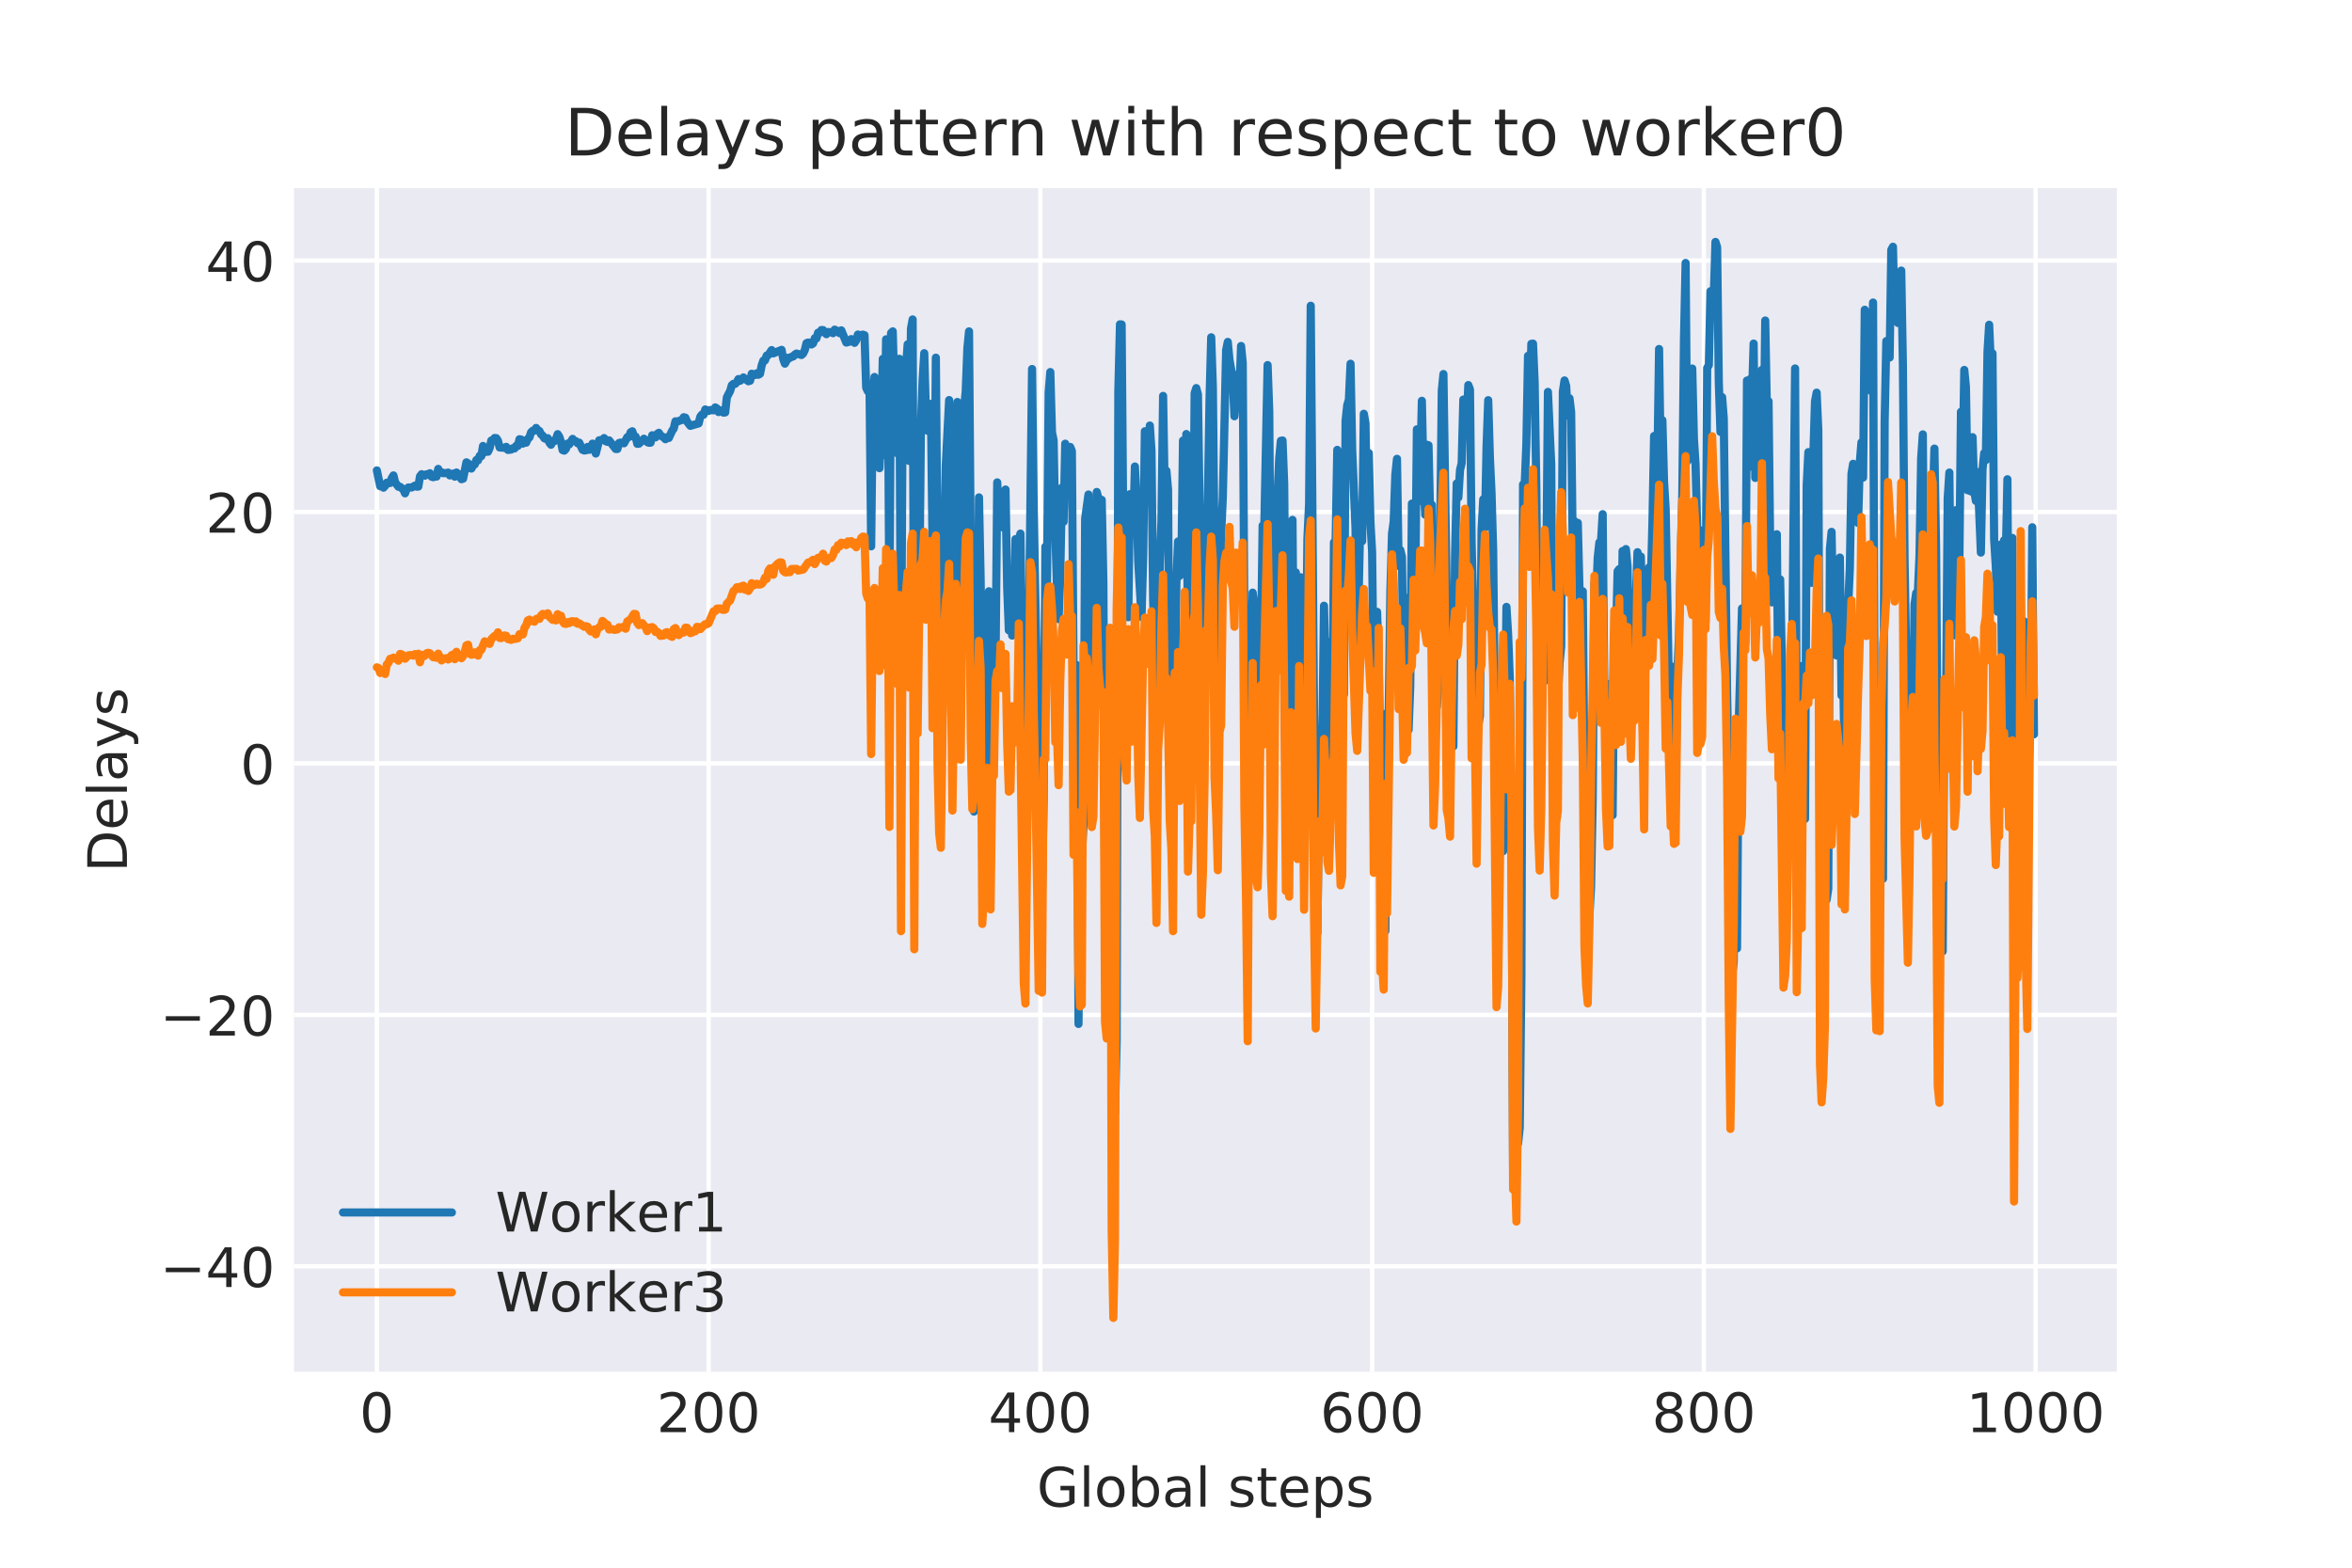 <?xml version="1.0" encoding="utf-8" standalone="no"?>
<!DOCTYPE svg PUBLIC "-//W3C//DTD SVG 1.1//EN"
  "http://www.w3.org/Graphics/SVG/1.1/DTD/svg11.dtd">
<!-- Created with matplotlib (http://matplotlib.org/) -->
<svg height="288pt" version="1.1" viewBox="0 0 432 288" width="432pt" xmlns="http://www.w3.org/2000/svg" xmlns:xlink="http://www.w3.org/1999/xlink">
 <defs>
  <style type="text/css">
*{stroke-linecap:butt;stroke-linejoin:round;}
  </style>
 </defs>
 <g id="figure_1">
  <g id="patch_1">
   <path d="M 0 288 
L 432 288 
L 432 0 
L 0 0 
z
" style="fill:#ffffff;"/>
  </g>
  <g id="axes_1">
   <g id="patch_2">
    <path d="M 54 252 
L 388.8 252 
L 388.8 34.56 
L 54 34.56 
z
" style="fill:#eaeaf2;"/>
   </g>
   <g id="matplotlib.axis_1">
    <g id="xtick_1">
     <g id="line2d_1">
      <path clip-path="url(#p12722d00d9)" d="M 69.218 252 
L 69.218 34.56 
" style="fill:none;stroke:#ffffff;stroke-linecap:round;stroke-width:0.8;"/>
     </g>
     <g id="line2d_2"/>
     <g id="text_1">
      <!-- 0 -->
      <defs>
       <path d="M 31.781 66.406 
Q 24.172 66.406 20.328 58.906 
Q 16.5 51.422 16.5 36.375 
Q 16.5 21.391 20.328 13.891 
Q 24.172 6.391 31.781 6.391 
Q 39.453 6.391 43.281 13.891 
Q 47.125 21.391 47.125 36.375 
Q 47.125 51.422 43.281 58.906 
Q 39.453 66.406 31.781 66.406 
z
M 31.781 74.219 
Q 44.047 74.219 50.516 64.516 
Q 56.984 54.828 56.984 36.375 
Q 56.984 17.969 50.516 8.266 
Q 44.047 -1.422 31.781 -1.422 
Q 19.531 -1.422 13.062 8.266 
Q 6.594 17.969 6.594 36.375 
Q 6.594 54.828 13.062 64.516 
Q 19.531 74.219 31.781 74.219 
z
" id="DejaVuSans-30"/>
      </defs>
      <g style="fill:#262626;" transform="translate(66.037 263.098)scale(0.1 -0.1)">
       <use xlink:href="#DejaVuSans-30"/>
      </g>
     </g>
    </g>
    <g id="xtick_2">
     <g id="line2d_3">
      <path clip-path="url(#p12722d00d9)" d="M 130.152 252 
L 130.152 34.56 
" style="fill:none;stroke:#ffffff;stroke-linecap:round;stroke-width:0.8;"/>
     </g>
     <g id="line2d_4"/>
     <g id="text_2">
      <!-- 200 -->
      <defs>
       <path d="M 19.188 8.297 
L 53.609 8.297 
L 53.609 0 
L 7.328 0 
L 7.328 8.297 
Q 12.938 14.109 22.625 23.891 
Q 32.328 33.688 34.812 36.531 
Q 39.547 41.844 41.422 45.531 
Q 43.312 49.219 43.312 52.781 
Q 43.312 58.594 39.234 62.25 
Q 35.156 65.922 28.609 65.922 
Q 23.969 65.922 18.812 64.312 
Q 13.672 62.703 7.812 59.422 
L 7.812 69.391 
Q 13.766 71.781 18.938 73 
Q 24.125 74.219 28.422 74.219 
Q 39.75 74.219 46.484 68.547 
Q 53.219 62.891 53.219 53.422 
Q 53.219 48.922 51.531 44.891 
Q 49.859 40.875 45.406 35.406 
Q 44.188 33.984 37.641 27.219 
Q 31.109 20.453 19.188 8.297 
z
" id="DejaVuSans-32"/>
      </defs>
      <g style="fill:#262626;" transform="translate(120.608 263.098)scale(0.1 -0.1)">
       <use xlink:href="#DejaVuSans-32"/>
       <use x="63.623" xlink:href="#DejaVuSans-30"/>
       <use x="127.246" xlink:href="#DejaVuSans-30"/>
      </g>
     </g>
    </g>
    <g id="xtick_3">
     <g id="line2d_5">
      <path clip-path="url(#p12722d00d9)" d="M 191.086 252 
L 191.086 34.56 
" style="fill:none;stroke:#ffffff;stroke-linecap:round;stroke-width:0.8;"/>
     </g>
     <g id="line2d_6"/>
     <g id="text_3">
      <!-- 400 -->
      <defs>
       <path d="M 37.797 64.312 
L 12.891 25.391 
L 37.797 25.391 
z
M 35.203 72.906 
L 47.609 72.906 
L 47.609 25.391 
L 58.016 25.391 
L 58.016 17.188 
L 47.609 17.188 
L 47.609 0 
L 37.797 0 
L 37.797 17.188 
L 4.891 17.188 
L 4.891 26.703 
z
" id="DejaVuSans-34"/>
      </defs>
      <g style="fill:#262626;" transform="translate(181.542 263.098)scale(0.1 -0.1)">
       <use xlink:href="#DejaVuSans-34"/>
       <use x="63.623" xlink:href="#DejaVuSans-30"/>
       <use x="127.246" xlink:href="#DejaVuSans-30"/>
      </g>
     </g>
    </g>
    <g id="xtick_4">
     <g id="line2d_7">
      <path clip-path="url(#p12722d00d9)" d="M 252.019 252 
L 252.019 34.56 
" style="fill:none;stroke:#ffffff;stroke-linecap:round;stroke-width:0.8;"/>
     </g>
     <g id="line2d_8"/>
     <g id="text_4">
      <!-- 600 -->
      <defs>
       <path d="M 33.016 40.375 
Q 26.375 40.375 22.484 35.828 
Q 18.609 31.297 18.609 23.391 
Q 18.609 15.531 22.484 10.953 
Q 26.375 6.391 33.016 6.391 
Q 39.656 6.391 43.531 10.953 
Q 47.406 15.531 47.406 23.391 
Q 47.406 31.297 43.531 35.828 
Q 39.656 40.375 33.016 40.375 
z
M 52.594 71.297 
L 52.594 62.312 
Q 48.875 64.062 45.094 64.984 
Q 41.312 65.922 37.594 65.922 
Q 27.828 65.922 22.672 59.328 
Q 17.531 52.734 16.797 39.406 
Q 19.672 43.656 24.016 45.922 
Q 28.375 48.188 33.594 48.188 
Q 44.578 48.188 50.953 41.516 
Q 57.328 34.859 57.328 23.391 
Q 57.328 12.156 50.688 5.359 
Q 44.047 -1.422 33.016 -1.422 
Q 20.359 -1.422 13.672 8.266 
Q 6.984 17.969 6.984 36.375 
Q 6.984 53.656 15.188 63.938 
Q 23.391 74.219 37.203 74.219 
Q 40.922 74.219 44.703 73.484 
Q 48.484 72.75 52.594 71.297 
z
" id="DejaVuSans-36"/>
      </defs>
      <g style="fill:#262626;" transform="translate(242.475 263.098)scale(0.1 -0.1)">
       <use xlink:href="#DejaVuSans-36"/>
       <use x="63.623" xlink:href="#DejaVuSans-30"/>
       <use x="127.246" xlink:href="#DejaVuSans-30"/>
      </g>
     </g>
    </g>
    <g id="xtick_5">
     <g id="line2d_9">
      <path clip-path="url(#p12722d00d9)" d="M 312.953 252 
L 312.953 34.56 
" style="fill:none;stroke:#ffffff;stroke-linecap:round;stroke-width:0.8;"/>
     </g>
     <g id="line2d_10"/>
     <g id="text_5">
      <!-- 800 -->
      <defs>
       <path d="M 31.781 34.625 
Q 24.75 34.625 20.719 30.859 
Q 16.703 27.094 16.703 20.516 
Q 16.703 13.922 20.719 10.156 
Q 24.75 6.391 31.781 6.391 
Q 38.812 6.391 42.859 10.172 
Q 46.922 13.969 46.922 20.516 
Q 46.922 27.094 42.891 30.859 
Q 38.875 34.625 31.781 34.625 
z
M 21.922 38.812 
Q 15.578 40.375 12.031 44.719 
Q 8.5 49.078 8.5 55.328 
Q 8.5 64.062 14.719 69.141 
Q 20.953 74.219 31.781 74.219 
Q 42.672 74.219 48.875 69.141 
Q 55.078 64.062 55.078 55.328 
Q 55.078 49.078 51.531 44.719 
Q 48 40.375 41.703 38.812 
Q 48.828 37.156 52.797 32.312 
Q 56.781 27.484 56.781 20.516 
Q 56.781 9.906 50.312 4.234 
Q 43.844 -1.422 31.781 -1.422 
Q 19.734 -1.422 13.25 4.234 
Q 6.781 9.906 6.781 20.516 
Q 6.781 27.484 10.781 32.312 
Q 14.797 37.156 21.922 38.812 
z
M 18.312 54.391 
Q 18.312 48.734 21.844 45.562 
Q 25.391 42.391 31.781 42.391 
Q 38.141 42.391 41.719 45.562 
Q 45.312 48.734 45.312 54.391 
Q 45.312 60.062 41.719 63.234 
Q 38.141 66.406 31.781 66.406 
Q 25.391 66.406 21.844 63.234 
Q 18.312 60.062 18.312 54.391 
z
" id="DejaVuSans-38"/>
      </defs>
      <g style="fill:#262626;" transform="translate(303.409 263.098)scale(0.1 -0.1)">
       <use xlink:href="#DejaVuSans-38"/>
       <use x="63.623" xlink:href="#DejaVuSans-30"/>
       <use x="127.246" xlink:href="#DejaVuSans-30"/>
      </g>
     </g>
    </g>
    <g id="xtick_6">
     <g id="line2d_11">
      <path clip-path="url(#p12722d00d9)" d="M 373.886 252 
L 373.886 34.56 
" style="fill:none;stroke:#ffffff;stroke-linecap:round;stroke-width:0.8;"/>
     </g>
     <g id="line2d_12"/>
     <g id="text_6">
      <!-- 1000 -->
      <defs>
       <path d="M 12.406 8.297 
L 28.516 8.297 
L 28.516 63.922 
L 10.984 60.406 
L 10.984 69.391 
L 28.422 72.906 
L 38.281 72.906 
L 38.281 8.297 
L 54.391 8.297 
L 54.391 0 
L 12.406 0 
z
" id="DejaVuSans-31"/>
      </defs>
      <g style="fill:#262626;" transform="translate(361.161 263.098)scale(0.1 -0.1)">
       <use xlink:href="#DejaVuSans-31"/>
       <use x="63.623" xlink:href="#DejaVuSans-30"/>
       <use x="127.246" xlink:href="#DejaVuSans-30"/>
       <use x="190.869" xlink:href="#DejaVuSans-30"/>
      </g>
     </g>
    </g>
    <g id="text_7">
     <!-- Global steps -->
     <defs>
      <path d="M 59.516 10.406 
L 59.516 29.984 
L 43.406 29.984 
L 43.406 38.094 
L 69.281 38.094 
L 69.281 6.781 
Q 63.578 2.734 56.688 0.656 
Q 49.812 -1.422 42 -1.422 
Q 24.906 -1.422 15.25 8.562 
Q 5.609 18.562 5.609 36.375 
Q 5.609 54.25 15.25 64.234 
Q 24.906 74.219 42 74.219 
Q 49.125 74.219 55.547 72.453 
Q 61.969 70.703 67.391 67.281 
L 67.391 56.781 
Q 61.922 61.422 55.766 63.766 
Q 49.609 66.109 42.828 66.109 
Q 29.438 66.109 22.719 58.641 
Q 16.016 51.172 16.016 36.375 
Q 16.016 21.625 22.719 14.156 
Q 29.438 6.688 42.828 6.688 
Q 48.047 6.688 52.141 7.594 
Q 56.25 8.5 59.516 10.406 
z
" id="DejaVuSans-47"/>
      <path d="M 9.422 75.984 
L 18.406 75.984 
L 18.406 0 
L 9.422 0 
z
" id="DejaVuSans-6c"/>
      <path d="M 30.609 48.391 
Q 23.391 48.391 19.188 42.75 
Q 14.984 37.109 14.984 27.297 
Q 14.984 17.484 19.156 11.844 
Q 23.344 6.203 30.609 6.203 
Q 37.797 6.203 41.984 11.859 
Q 46.188 17.531 46.188 27.297 
Q 46.188 37.016 41.984 42.703 
Q 37.797 48.391 30.609 48.391 
z
M 30.609 56 
Q 42.328 56 49.016 48.375 
Q 55.719 40.766 55.719 27.297 
Q 55.719 13.875 49.016 6.219 
Q 42.328 -1.422 30.609 -1.422 
Q 18.844 -1.422 12.172 6.219 
Q 5.516 13.875 5.516 27.297 
Q 5.516 40.766 12.172 48.375 
Q 18.844 56 30.609 56 
z
" id="DejaVuSans-6f"/>
      <path d="M 48.688 27.297 
Q 48.688 37.203 44.609 42.844 
Q 40.531 48.484 33.406 48.484 
Q 26.266 48.484 22.188 42.844 
Q 18.109 37.203 18.109 27.297 
Q 18.109 17.391 22.188 11.75 
Q 26.266 6.109 33.406 6.109 
Q 40.531 6.109 44.609 11.75 
Q 48.688 17.391 48.688 27.297 
z
M 18.109 46.391 
Q 20.953 51.266 25.266 53.625 
Q 29.594 56 35.594 56 
Q 45.562 56 51.781 48.094 
Q 58.016 40.188 58.016 27.297 
Q 58.016 14.406 51.781 6.484 
Q 45.562 -1.422 35.594 -1.422 
Q 29.594 -1.422 25.266 0.953 
Q 20.953 3.328 18.109 8.203 
L 18.109 0 
L 9.078 0 
L 9.078 75.984 
L 18.109 75.984 
z
" id="DejaVuSans-62"/>
      <path d="M 34.281 27.484 
Q 23.391 27.484 19.188 25 
Q 14.984 22.516 14.984 16.5 
Q 14.984 11.719 18.141 8.906 
Q 21.297 6.109 26.703 6.109 
Q 34.188 6.109 38.703 11.406 
Q 43.219 16.703 43.219 25.484 
L 43.219 27.484 
z
M 52.203 31.203 
L 52.203 0 
L 43.219 0 
L 43.219 8.297 
Q 40.141 3.328 35.547 0.953 
Q 30.953 -1.422 24.312 -1.422 
Q 15.922 -1.422 10.953 3.297 
Q 6 8.016 6 15.922 
Q 6 25.141 12.172 29.828 
Q 18.359 34.516 30.609 34.516 
L 43.219 34.516 
L 43.219 35.406 
Q 43.219 41.609 39.141 45 
Q 35.062 48.391 27.688 48.391 
Q 23 48.391 18.547 47.266 
Q 14.109 46.141 10.016 43.891 
L 10.016 52.203 
Q 14.938 54.109 19.578 55.047 
Q 24.219 56 28.609 56 
Q 40.484 56 46.344 49.844 
Q 52.203 43.703 52.203 31.203 
z
" id="DejaVuSans-61"/>
      <path id="DejaVuSans-20"/>
      <path d="M 44.281 53.078 
L 44.281 44.578 
Q 40.484 46.531 36.375 47.5 
Q 32.281 48.484 27.875 48.484 
Q 21.188 48.484 17.844 46.438 
Q 14.5 44.391 14.5 40.281 
Q 14.5 37.156 16.891 35.375 
Q 19.281 33.594 26.516 31.984 
L 29.594 31.297 
Q 39.156 29.25 43.188 25.516 
Q 47.219 21.781 47.219 15.094 
Q 47.219 7.469 41.188 3.016 
Q 35.156 -1.422 24.609 -1.422 
Q 20.219 -1.422 15.453 -0.562 
Q 10.688 0.297 5.422 2 
L 5.422 11.281 
Q 10.406 8.688 15.234 7.391 
Q 20.062 6.109 24.812 6.109 
Q 31.156 6.109 34.562 8.281 
Q 37.984 10.453 37.984 14.406 
Q 37.984 18.062 35.516 20.016 
Q 33.062 21.969 24.703 23.781 
L 21.578 24.516 
Q 13.234 26.266 9.516 29.906 
Q 5.812 33.547 5.812 39.891 
Q 5.812 47.609 11.281 51.797 
Q 16.75 56 26.812 56 
Q 31.781 56 36.172 55.266 
Q 40.578 54.547 44.281 53.078 
z
" id="DejaVuSans-73"/>
      <path d="M 18.312 70.219 
L 18.312 54.688 
L 36.812 54.688 
L 36.812 47.703 
L 18.312 47.703 
L 18.312 18.016 
Q 18.312 11.328 20.141 9.422 
Q 21.969 7.516 27.594 7.516 
L 36.812 7.516 
L 36.812 0 
L 27.594 0 
Q 17.188 0 13.234 3.875 
Q 9.281 7.766 9.281 18.016 
L 9.281 47.703 
L 2.688 47.703 
L 2.688 54.688 
L 9.281 54.688 
L 9.281 70.219 
z
" id="DejaVuSans-74"/>
      <path d="M 56.203 29.594 
L 56.203 25.203 
L 14.891 25.203 
Q 15.484 15.922 20.484 11.062 
Q 25.484 6.203 34.422 6.203 
Q 39.594 6.203 44.453 7.469 
Q 49.312 8.734 54.109 11.281 
L 54.109 2.781 
Q 49.266 0.734 44.188 -0.344 
Q 39.109 -1.422 33.891 -1.422 
Q 20.797 -1.422 13.156 6.188 
Q 5.516 13.812 5.516 26.812 
Q 5.516 40.234 12.766 48.109 
Q 20.016 56 32.328 56 
Q 43.359 56 49.781 48.891 
Q 56.203 41.797 56.203 29.594 
z
M 47.219 32.234 
Q 47.125 39.594 43.094 43.984 
Q 39.062 48.391 32.422 48.391 
Q 24.906 48.391 20.391 44.141 
Q 15.875 39.891 15.188 32.172 
z
" id="DejaVuSans-65"/>
      <path d="M 18.109 8.203 
L 18.109 -20.797 
L 9.078 -20.797 
L 9.078 54.688 
L 18.109 54.688 
L 18.109 46.391 
Q 20.953 51.266 25.266 53.625 
Q 29.594 56 35.594 56 
Q 45.562 56 51.781 48.094 
Q 58.016 40.188 58.016 27.297 
Q 58.016 14.406 51.781 6.484 
Q 45.562 -1.422 35.594 -1.422 
Q 29.594 -1.422 25.266 0.953 
Q 20.953 3.328 18.109 8.203 
z
M 48.688 27.297 
Q 48.688 37.203 44.609 42.844 
Q 40.531 48.484 33.406 48.484 
Q 26.266 48.484 22.188 42.844 
Q 18.109 37.203 18.109 27.297 
Q 18.109 17.391 22.188 11.75 
Q 26.266 6.109 33.406 6.109 
Q 40.531 6.109 44.609 11.75 
Q 48.688 17.391 48.688 27.297 
z
" id="DejaVuSans-70"/>
     </defs>
     <g style="fill:#262626;" transform="translate(190.441 276.777)scale(0.1 -0.1)">
      <use xlink:href="#DejaVuSans-47"/>
      <use x="77.49" xlink:href="#DejaVuSans-6c"/>
      <use x="105.273" xlink:href="#DejaVuSans-6f"/>
      <use x="166.455" xlink:href="#DejaVuSans-62"/>
      <use x="229.932" xlink:href="#DejaVuSans-61"/>
      <use x="291.211" xlink:href="#DejaVuSans-6c"/>
      <use x="318.994" xlink:href="#DejaVuSans-20"/>
      <use x="350.781" xlink:href="#DejaVuSans-73"/>
      <use x="402.881" xlink:href="#DejaVuSans-74"/>
      <use x="442.09" xlink:href="#DejaVuSans-65"/>
      <use x="503.613" xlink:href="#DejaVuSans-70"/>
      <use x="567.09" xlink:href="#DejaVuSans-73"/>
     </g>
    </g>
   </g>
   <g id="matplotlib.axis_2">
    <g id="ytick_1">
     <g id="line2d_13">
      <path clip-path="url(#p12722d00d9)" d="M 54 232.632 
L 388.8 232.632 
" style="fill:none;stroke:#ffffff;stroke-linecap:round;stroke-width:0.8;"/>
     </g>
     <g id="line2d_14"/>
     <g id="text_8">
      <!-- −40 -->
      <defs>
       <path d="M 10.594 35.5 
L 73.188 35.5 
L 73.188 27.203 
L 10.594 27.203 
z
" id="DejaVuSans-2212"/>
      </defs>
      <g style="fill:#262626;" transform="translate(29.395 236.432)scale(0.1 -0.1)">
       <use xlink:href="#DejaVuSans-2212"/>
       <use x="83.789" xlink:href="#DejaVuSans-34"/>
       <use x="147.412" xlink:href="#DejaVuSans-30"/>
      </g>
     </g>
    </g>
    <g id="ytick_2">
     <g id="line2d_15">
      <path clip-path="url(#p12722d00d9)" d="M 54 186.439 
L 388.8 186.439 
" style="fill:none;stroke:#ffffff;stroke-linecap:round;stroke-width:0.8;"/>
     </g>
     <g id="line2d_16"/>
     <g id="text_9">
      <!-- −20 -->
      <g style="fill:#262626;" transform="translate(29.395 190.238)scale(0.1 -0.1)">
       <use xlink:href="#DejaVuSans-2212"/>
       <use x="83.789" xlink:href="#DejaVuSans-32"/>
       <use x="147.412" xlink:href="#DejaVuSans-30"/>
      </g>
     </g>
    </g>
    <g id="ytick_3">
     <g id="line2d_17">
      <path clip-path="url(#p12722d00d9)" d="M 54 140.246 
L 388.8 140.246 
" style="fill:none;stroke:#ffffff;stroke-linecap:round;stroke-width:0.8;"/>
     </g>
     <g id="line2d_18"/>
     <g id="text_10">
      <!-- 0 -->
      <g style="fill:#262626;" transform="translate(44.138 144.045)scale(0.1 -0.1)">
       <use xlink:href="#DejaVuSans-30"/>
      </g>
     </g>
    </g>
    <g id="ytick_4">
     <g id="line2d_19">
      <path clip-path="url(#p12722d00d9)" d="M 54 94.053 
L 388.8 94.053 
" style="fill:none;stroke:#ffffff;stroke-linecap:round;stroke-width:0.8;"/>
     </g>
     <g id="line2d_20"/>
     <g id="text_11">
      <!-- 20 -->
      <g style="fill:#262626;" transform="translate(37.775 97.852)scale(0.1 -0.1)">
       <use xlink:href="#DejaVuSans-32"/>
       <use x="63.623" xlink:href="#DejaVuSans-30"/>
      </g>
     </g>
    </g>
    <g id="ytick_5">
     <g id="line2d_21">
      <path clip-path="url(#p12722d00d9)" d="M 54 47.86 
L 388.8 47.86 
" style="fill:none;stroke:#ffffff;stroke-linecap:round;stroke-width:0.8;"/>
     </g>
     <g id="line2d_22"/>
     <g id="text_12">
      <!-- 40 -->
      <g style="fill:#262626;" transform="translate(37.775 51.659)scale(0.1 -0.1)">
       <use xlink:href="#DejaVuSans-34"/>
       <use x="63.623" xlink:href="#DejaVuSans-30"/>
      </g>
     </g>
    </g>
    <g id="text_13">
     <!-- Delays -->
     <defs>
      <path d="M 19.672 64.797 
L 19.672 8.109 
L 31.594 8.109 
Q 46.688 8.109 53.688 14.938 
Q 60.688 21.781 60.688 36.531 
Q 60.688 51.172 53.688 57.984 
Q 46.688 64.797 31.594 64.797 
z
M 9.812 72.906 
L 30.078 72.906 
Q 51.266 72.906 61.172 64.094 
Q 71.094 55.281 71.094 36.531 
Q 71.094 17.672 61.125 8.828 
Q 51.172 0 30.078 0 
L 9.812 0 
z
" id="DejaVuSans-44"/>
      <path d="M 32.172 -5.078 
Q 28.375 -14.844 24.75 -17.812 
Q 21.141 -20.797 15.094 -20.797 
L 7.906 -20.797 
L 7.906 -13.281 
L 13.188 -13.281 
Q 16.891 -13.281 18.938 -11.516 
Q 21 -9.766 23.484 -3.219 
L 25.094 0.875 
L 2.984 54.688 
L 12.5 54.688 
L 29.594 11.922 
L 46.688 54.688 
L 56.203 54.688 
z
" id="DejaVuSans-79"/>
     </defs>
     <g style="fill:#262626;" transform="translate(23.316 160.224)rotate(-90)scale(0.1 -0.1)">
      <use xlink:href="#DejaVuSans-44"/>
      <use x="77.002" xlink:href="#DejaVuSans-65"/>
      <use x="138.525" xlink:href="#DejaVuSans-6c"/>
      <use x="166.309" xlink:href="#DejaVuSans-61"/>
      <use x="227.588" xlink:href="#DejaVuSans-79"/>
      <use x="286.768" xlink:href="#DejaVuSans-73"/>
     </g>
    </g>
   </g>
   <g id="line2d_23">
    <path clip-path="url(#p12722d00d9)" d="M 69.218 86.415 
L 69.828 89.324 
L 70.132 89.342 
L 70.437 89.592 
L 70.742 89.246 
L 71.046 88.674 
L 71.351 88.777 
L 71.656 88.729 
L 71.96 87.824 
L 72.265 87.336 
L 72.57 88.609 
L 73.179 89.422 
L 73.484 89.426 
L 74.093 89.947 
L 74.398 90.633 
L 74.702 89.806 
L 75.007 89.554 
L 75.616 89.557 
L 76.226 89.206 
L 76.53 89.406 
L 76.835 89.392 
L 77.14 87.509 
L 77.444 87.11 
L 78.054 87.381 
L 78.358 87.125 
L 78.663 87.113 
L 78.968 86.937 
L 79.272 87.574 
L 79.577 87.674 
L 79.882 87.53 
L 80.186 87.553 
L 80.491 86.143 
L 80.796 86.873 
L 81.1 86.75 
L 81.405 86.932 
L 82.014 86.899 
L 82.319 86.82 
L 82.624 87.338 
L 83.233 86.996 
L 83.538 87.571 
L 83.842 86.806 
L 84.147 87.064 
L 84.756 88.034 
L 85.061 87.938 
L 85.67 84.934 
L 85.975 85.127 
L 86.28 85.991 
L 86.584 86.081 
L 86.889 85.492 
L 87.194 85.325 
L 87.498 84.506 
L 87.803 84.575 
L 88.108 83.739 
L 88.412 83.798 
L 88.717 81.927 
L 89.022 83.088 
L 89.326 82.943 
L 89.631 82.988 
L 89.936 82.322 
L 90.24 80.926 
L 90.545 80.863 
L 90.85 80.463 
L 91.154 80.492 
L 91.459 80.942 
L 91.764 82.202 
L 92.678 82.274 
L 92.982 82.094 
L 93.287 82.656 
L 93.896 82.584 
L 94.201 82.339 
L 94.506 82.382 
L 94.81 81.907 
L 95.115 81.919 
L 95.42 80.686 
L 95.724 80.75 
L 96.029 81.499 
L 96.334 81.255 
L 96.638 81.328 
L 96.943 80.624 
L 97.248 80.355 
L 97.552 79.41 
L 97.857 79.128 
L 98.162 79.114 
L 98.466 78.618 
L 98.771 79.022 
L 99.076 79.181 
L 99.38 79.791 
L 99.685 80.033 
L 99.99 80.523 
L 100.294 80.652 
L 100.599 80.495 
L 100.904 81.309 
L 101.208 81.703 
L 101.513 81.013 
L 101.818 81.049 
L 102.122 80.634 
L 102.427 79.761 
L 102.732 80.239 
L 103.036 81.178 
L 103.341 82.689 
L 103.646 82.786 
L 103.95 82.454 
L 104.255 81.487 
L 104.56 81.634 
L 105.169 80.628 
L 105.474 81.008 
L 105.778 81.052 
L 106.083 81.421 
L 106.388 81.316 
L 106.997 82.632 
L 107.302 82.757 
L 107.606 82.73 
L 107.911 82.11 
L 108.216 82.639 
L 108.52 82.284 
L 108.825 81.498 
L 109.434 83.316 
L 110.044 80.886 
L 110.653 80.809 
L 110.958 80.48 
L 111.262 81.064 
L 111.567 81.174 
L 111.872 80.898 
L 113.09 82.485 
L 113.395 82.489 
L 113.7 81.387 
L 114.004 81.308 
L 114.614 81.435 
L 115.223 80.306 
L 115.528 80.281 
L 115.832 79.415 
L 116.137 79.23 
L 116.442 80.246 
L 116.746 80.212 
L 117.051 81.535 
L 117.356 81.511 
L 117.965 80.921 
L 118.27 80.595 
L 118.879 81.213 
L 119.184 81.343 
L 119.488 81.329 
L 119.793 79.961 
L 120.098 80.253 
L 120.402 80.352 
L 120.707 79.725 
L 121.012 79.512 
L 121.316 80.003 
L 121.926 80.371 
L 122.23 80.692 
L 122.535 80.317 
L 122.84 80.464 
L 123.449 79.151 
L 123.754 78.717 
L 124.058 77.403 
L 124.363 77.449 
L 125.277 77.136 
L 125.582 76.65 
L 125.886 76.726 
L 126.191 77.448 
L 126.8 78.229 
L 128.324 77.78 
L 128.629 76.542 
L 128.933 76.158 
L 129.238 76.182 
L 129.543 75.22 
L 130.152 75.501 
L 130.457 75.324 
L 131.066 75.374 
L 131.371 74.847 
L 131.675 75.031 
L 131.98 75.699 
L 132.285 75.382 
L 132.589 75.506 
L 132.894 75.806 
L 133.199 75.764 
L 133.503 72.99 
L 134.113 71.81 
L 134.417 70.761 
L 134.722 70.51 
L 135.027 70.523 
L 135.331 70.212 
L 135.636 69.636 
L 135.941 69.95 
L 136.55 69.341 
L 136.855 69.689 
L 137.159 69.785 
L 137.464 70.044 
L 137.769 69.946 
L 138.073 68.654 
L 138.378 68.915 
L 138.683 68.893 
L 138.987 68.582 
L 139.292 68.849 
L 139.597 68.661 
L 139.901 67.135 
L 140.206 66.244 
L 140.511 66.203 
L 140.815 65.328 
L 141.12 65.22 
L 141.729 64.319 
L 142.034 64.917 
L 143.557 64.272 
L 143.862 65.989 
L 144.167 66.808 
L 144.776 65.713 
L 145.081 65.753 
L 145.385 65.542 
L 145.69 65.486 
L 145.995 65.131 
L 146.299 64.948 
L 147.213 65.219 
L 147.518 64.942 
L 147.823 64.302 
L 148.127 63.046 
L 148.432 62.925 
L 148.737 62.986 
L 149.041 63.283 
L 149.346 63.073 
L 149.651 62.135 
L 149.955 62.173 
L 150.26 61.118 
L 150.565 61.127 
L 150.869 60.633 
L 151.174 60.641 
L 151.783 61.391 
L 152.088 60.997 
L 152.697 61.044 
L 153.002 61.213 
L 153.307 60.558 
L 153.916 60.85 
L 154.221 61.211 
L 154.525 60.689 
L 155.439 62.929 
L 156.049 62.766 
L 156.353 62.294 
L 156.963 62.984 
L 157.267 62.498 
L 157.572 61.457 
L 157.877 61.609 
L 158.486 61.476 
L 158.791 61.575 
L 159.095 71.238 
L 159.4 71.877 
L 159.705 70.711 
L 160.009 100.365 
L 160.314 73.281 
L 160.619 69.253 
L 160.923 81.489 
L 161.228 72.635 
L 161.533 86.011 
L 161.837 79.824 
L 162.142 65.928 
L 162.447 83.595 
L 162.751 62.337 
L 163.056 63.979 
L 163.361 113.179 
L 163.665 61.18 
L 163.97 60.873 
L 164.275 71.541 
L 164.884 83.342 
L 165.189 65.913 
L 165.493 127.752 
L 165.798 72.64 
L 166.103 71.6 
L 166.712 63.259 
L 167.017 84.688 
L 167.321 60.386 
L 167.626 58.684 
L 167.931 135.054 
L 168.235 128.039 
L 168.54 108.487 
L 168.845 109.866 
L 169.149 78.279 
L 169.454 69.841 
L 169.759 64.885 
L 170.063 75.994 
L 170.368 79.136 
L 170.673 74.157 
L 170.977 74.234 
L 171.282 100.256 
L 171.587 102.903 
L 171.891 65.711 
L 172.501 139.665 
L 172.805 138.568 
L 173.11 130.755 
L 173.415 101.956 
L 173.719 85.435 
L 174.329 73.493 
L 174.633 90.222 
L 174.938 113.497 
L 175.243 111.831 
L 175.547 97.339 
L 175.852 73.852 
L 176.157 111.765 
L 176.461 104.758 
L 176.766 111.042 
L 177.071 75.083 
L 177.375 71.876 
L 177.68 63.993 
L 177.985 60.878 
L 178.289 99.874 
L 178.594 111.316 
L 178.899 149.096 
L 179.203 121.183 
L 179.508 130.503 
L 179.813 91.375 
L 180.117 106.411 
L 180.422 132.177 
L 180.727 133.86 
L 181.336 149.277 
L 181.641 108.622 
L 181.945 142.694 
L 182.25 130.713 
L 182.555 111.491 
L 182.859 121.422 
L 183.164 88.62 
L 183.469 94.842 
L 183.773 96.577 
L 184.078 90.641 
L 184.383 96.998 
L 184.687 89.929 
L 184.992 107.942 
L 185.297 115.8 
L 185.601 110.588 
L 185.906 116.757 
L 186.211 116.011 
L 186.515 99.048 
L 186.82 103.899 
L 187.125 99.154 
L 187.429 98.025 
L 188.343 168.587 
L 189.257 92.616 
L 189.562 67.789 
L 189.867 93.429 
L 190.476 125.693 
L 190.781 168.404 
L 191.086 143.661 
L 191.39 164.724 
L 191.695 146.648 
L 192 100.436 
L 192.304 107.2 
L 192.609 72.06 
L 192.914 68.349 
L 193.218 79.396 
L 193.523 80.908 
L 193.828 97.649 
L 194.132 107.591 
L 194.437 113.747 
L 194.742 105.727 
L 195.046 89.58 
L 195.351 95.847 
L 195.656 81.51 
L 195.96 86.359 
L 196.265 84.998 
L 196.57 82.112 
L 196.874 82.858 
L 197.179 122.087 
L 197.484 126.977 
L 197.788 122.182 
L 198.093 188.112 
L 198.398 154.513 
L 198.702 157.54 
L 199.007 151.502 
L 199.312 95.288 
L 199.921 90.848 
L 200.226 120.681 
L 200.53 122.21 
L 200.835 120.279 
L 201.14 124.127 
L 201.444 90.38 
L 201.749 91.557 
L 202.054 101.571 
L 202.358 91.834 
L 202.663 107.058 
L 202.968 166.417 
L 203.272 156.825 
L 203.577 153.169 
L 203.882 152.819 
L 204.186 194.703 
L 204.491 204.446 
L 204.796 204.426 
L 205.1 191.148 
L 205.405 71.993 
L 205.71 59.58 
L 206.014 59.611 
L 206.319 97.769 
L 206.624 102.522 
L 206.928 101.865 
L 207.233 113.387 
L 207.538 90.783 
L 207.842 97.384 
L 208.147 97.522 
L 208.452 85.702 
L 208.756 92.007 
L 209.061 103.182 
L 209.67 113.37 
L 209.975 102.221 
L 210.28 79.225 
L 210.584 83.645 
L 210.889 83.89 
L 211.194 78.174 
L 211.498 82.867 
L 211.803 110.382 
L 212.108 118.892 
L 212.412 133.39 
L 212.717 136.138 
L 213.022 103.461 
L 213.326 95.821 
L 213.631 72.731 
L 213.936 91.144 
L 214.24 86.488 
L 214.545 89.971 
L 214.85 137.382 
L 215.154 116.182 
L 215.459 136.182 
L 215.764 128.53 
L 216.068 107.226 
L 216.373 99.473 
L 216.678 105.788 
L 216.982 104.036 
L 217.287 80.934 
L 217.592 93.796 
L 217.896 79.737 
L 218.201 118.812 
L 218.506 118.392 
L 218.81 122.945 
L 219.115 110.197 
L 219.42 72.227 
L 219.724 71.295 
L 220.029 72.444 
L 220.943 134.582 
L 221.248 127.648 
L 222.162 73.225 
L 222.466 61.966 
L 222.771 71.095 
L 223.076 101.317 
L 223.38 107.649 
L 223.685 132.234 
L 223.99 133.747 
L 224.294 98.176 
L 224.599 91.383 
L 225.208 64.309 
L 225.513 62.813 
L 225.818 66.085 
L 226.427 69.517 
L 226.732 76.47 
L 227.341 68.83 
L 227.646 71.926 
L 227.95 63.559 
L 228.255 66.648 
L 228.56 114.398 
L 228.864 124.73 
L 229.169 152.577 
L 229.474 150.861 
L 229.778 124.492 
L 230.083 108.874 
L 230.388 111.259 
L 230.692 148.081 
L 230.997 122.137 
L 231.302 141.11 
L 231.911 96.548 
L 232.216 96.75 
L 232.825 67.066 
L 233.13 75.596 
L 233.434 119.072 
L 233.739 125.677 
L 234.044 129.479 
L 234.348 118.256 
L 234.653 90.988 
L 234.958 84.171 
L 235.262 80.978 
L 235.567 80.917 
L 235.872 88.889 
L 236.176 123.572 
L 236.481 130.51 
L 236.786 151.129 
L 237.395 95.503 
L 237.7 129.677 
L 238.004 105.15 
L 238.309 123.366 
L 238.614 119.922 
L 238.918 106.048 
L 239.223 111.679 
L 239.528 128.77 
L 239.832 127.177 
L 240.137 98.911 
L 240.442 92.598 
L 240.746 56.166 
L 241.356 131.026 
L 241.66 146.385 
L 241.965 171.421 
L 242.27 146.365 
L 242.574 133.769 
L 242.879 135.433 
L 243.184 111.28 
L 243.793 138.499 
L 244.098 117.923 
L 244.402 139.622 
L 244.707 136.957 
L 245.012 99.635 
L 245.316 99.509 
L 245.621 82.645 
L 245.926 112.49 
L 246.23 122.016 
L 246.84 127.605 
L 247.144 77.319 
L 247.449 74.434 
L 247.754 73.43 
L 248.058 66.82 
L 248.363 82.707 
L 248.972 97.05 
L 249.277 121.72 
L 249.886 93.732 
L 250.191 99.425 
L 250.496 76.014 
L 250.8 77.725 
L 251.105 94.035 
L 251.41 83.231 
L 251.714 95.938 
L 252.019 101.348 
L 252.324 127.318 
L 252.629 122.024 
L 252.933 112.394 
L 253.238 121.42 
L 253.543 141.417 
L 253.847 142.954 
L 254.152 165.651 
L 254.457 171.02 
L 254.761 130.97 
L 255.066 130.834 
L 255.371 108.786 
L 255.675 98.035 
L 255.98 95.817 
L 256.285 87.185 
L 256.589 84.29 
L 256.894 103.966 
L 257.199 101.045 
L 257.503 102.335 
L 257.808 126.132 
L 258.113 127.055 
L 258.417 109.841 
L 258.722 134.076 
L 259.027 125.993 
L 259.331 92.509 
L 259.636 103.552 
L 259.941 107.945 
L 260.245 78.871 
L 260.55 92.127 
L 260.855 86.436 
L 261.159 73.634 
L 261.464 87.965 
L 261.769 94.562 
L 262.073 81.706 
L 262.378 81.799 
L 262.683 94.832 
L 262.987 92.729 
L 263.292 117.09 
L 263.597 121.897 
L 263.901 129.851 
L 264.206 126.232 
L 264.815 71.791 
L 265.12 68.717 
L 265.729 109.742 
L 266.034 114.369 
L 266.948 137.116 
L 267.253 102.299 
L 267.557 88.822 
L 267.862 91.399 
L 268.167 86.336 
L 268.471 85.094 
L 268.776 73.404 
L 269.081 73.384 
L 269.385 77.723 
L 269.69 70.739 
L 269.995 71.549 
L 270.299 99.739 
L 270.604 112.024 
L 270.909 113.72 
L 271.213 120.585 
L 271.518 133.367 
L 271.823 131.524 
L 272.127 97.294 
L 272.432 91.73 
L 272.737 96.983 
L 273.041 81.999 
L 273.346 73.518 
L 273.651 83.991 
L 273.955 90.549 
L 274.26 101.295 
L 274.869 160.577 
L 275.174 158.763 
L 275.479 149.007 
L 275.783 150.491 
L 276.088 156.365 
L 276.697 111.489 
L 277.002 116.542 
L 277.307 124.657 
L 277.611 152.622 
L 277.916 214.562 
L 278.221 202.2 
L 278.525 203.898 
L 278.83 210.053 
L 279.135 207.181 
L 279.439 179.783 
L 279.744 88.978 
L 280.049 88.955 
L 280.353 81.542 
L 280.658 65.371 
L 280.963 75.103 
L 281.267 63.164 
L 281.572 63.127 
L 281.877 70.326 
L 282.181 89.328 
L 282.486 125.734 
L 282.791 118.851 
L 283.095 118.816 
L 283.705 125.135 
L 284.009 105.579 
L 284.314 71.998 
L 284.923 85.35 
L 285.228 140.436 
L 285.533 138.932 
L 285.837 126.847 
L 286.142 128.365 
L 286.447 121.84 
L 286.751 118.717 
L 287.056 71.911 
L 287.361 69.891 
L 287.665 70.909 
L 287.97 76.369 
L 288.275 73.166 
L 288.579 75.713 
L 288.884 102.437 
L 289.189 95.733 
L 289.493 102.256 
L 289.798 96.055 
L 290.407 120.185 
L 290.712 108.623 
L 291.017 143.492 
L 291.626 173.567 
L 292.235 162.962 
L 292.54 146.6 
L 292.845 107.077 
L 293.149 110.444 
L 293.454 102.474 
L 293.759 99.647 
L 294.063 99.429 
L 294.368 94.457 
L 294.673 128.391 
L 294.977 128.582 
L 295.282 133.27 
L 295.891 125.541 
L 296.196 149.76 
L 296.501 116.185 
L 296.805 117.638 
L 297.11 104.943 
L 297.415 104.545 
L 297.719 123.842 
L 298.024 101.228 
L 298.329 109.071 
L 298.633 100.873 
L 298.938 104.062 
L 299.243 121.943 
L 299.547 112.341 
L 299.852 116.79 
L 300.157 118.448 
L 300.766 101.443 
L 301.071 115.313 
L 301.375 102.237 
L 301.68 114.709 
L 301.985 120.91 
L 302.289 109.216 
L 302.594 118.569 
L 302.899 104.242 
L 303.203 107.433 
L 303.508 96.032 
L 303.813 80.092 
L 304.117 93.42 
L 304.422 85.352 
L 304.727 64.113 
L 305.031 85.071 
L 305.336 77.196 
L 305.641 88.457 
L 305.945 93.641 
L 306.555 127.714 
L 306.859 122.343 
L 307.469 150.809 
L 307.773 145.677 
L 308.078 123.629 
L 308.383 116.876 
L 308.992 90.914 
L 309.297 62.622 
L 309.601 48.306 
L 309.906 84.746 
L 310.515 71.124 
L 310.82 67.704 
L 311.125 80.55 
L 311.429 85.342 
L 311.734 97.224 
L 312.039 97.269 
L 312.343 106.171 
L 312.648 108.189 
L 312.953 105.22 
L 313.257 114.251 
L 313.562 67.59 
L 313.867 67.08 
L 314.171 53.502 
L 314.476 56.642 
L 314.781 54.481 
L 315.086 44.444 
L 315.39 45.412 
L 315.695 70.03 
L 316 79.35 
L 316.304 72.954 
L 316.609 76.846 
L 317.218 126.948 
L 317.523 142.742 
L 317.828 169.561 
L 318.132 179.199 
L 318.437 176.822 
L 318.742 150.177 
L 319.046 174.232 
L 319.351 133.198 
L 319.96 111.774 
L 320.265 118.313 
L 320.57 118.19 
L 320.874 69.907 
L 321.179 85.841 
L 321.484 69.623 
L 321.788 73.07 
L 322.093 63.119 
L 322.398 87.798 
L 322.702 86.296 
L 323.007 74.334 
L 323.312 69.433 
L 323.616 67.944 
L 323.921 83.918 
L 324.226 58.881 
L 324.53 75.373 
L 324.835 73.711 
L 325.14 100.99 
L 325.444 110.667 
L 326.054 98.572 
L 326.358 98.143 
L 326.663 131.995 
L 326.968 106.445 
L 327.272 120.859 
L 327.577 143.035 
L 327.882 176.556 
L 328.186 159.7 
L 328.491 128.531 
L 328.796 126.272 
L 329.1 127.424 
L 329.71 67.69 
L 330.014 136.084 
L 330.624 150.333 
L 330.928 122.366 
L 331.538 150.445 
L 331.842 89.264 
L 332.147 83.061 
L 332.452 88.252 
L 332.756 107.073 
L 333.061 83.797 
L 333.366 73.752 
L 333.67 72.132 
L 333.975 79.05 
L 334.28 159.024 
L 334.584 150.815 
L 334.889 147.538 
L 335.194 147.646 
L 335.498 165.306 
L 335.803 163.282 
L 336.108 100.823 
L 336.412 97.708 
L 336.717 114.569 
L 337.022 116.458 
L 337.326 120.418 
L 337.631 119.074 
L 337.936 102.432 
L 338.24 127.77 
L 338.545 123.965 
L 338.85 142.49 
L 339.154 118.228 
L 339.764 104.478 
L 340.068 87.021 
L 340.373 85.206 
L 340.678 94.988 
L 340.982 94.561 
L 341.287 96.084 
L 341.592 84.978 
L 341.896 81.279 
L 342.201 87.742 
L 342.506 56.905 
L 342.81 65.418 
L 343.115 65.532 
L 343.42 70.409 
L 343.724 71.879 
L 344.029 55.579 
L 344.334 137.627 
L 344.638 143.461 
L 345.248 144.01 
L 345.552 158.309 
L 345.857 161.438 
L 346.162 77.316 
L 346.466 62.66 
L 346.771 62.57 
L 347.076 65.682 
L 347.38 45.907 
L 347.685 45.332 
L 347.99 58.042 
L 348.294 56.176 
L 348.599 59.333 
L 349.208 49.709 
L 349.513 67.147 
L 349.818 102.872 
L 350.122 120.778 
L 350.427 124.269 
L 350.732 125.82 
L 351.036 147.308 
L 351.341 137.956 
L 351.646 111.065 
L 351.95 108.936 
L 352.255 109.024 
L 352.56 102.132 
L 352.864 84.217 
L 353.169 79.803 
L 353.474 118.248 
L 354.083 97 
L 354.388 100.382 
L 354.997 92.91 
L 355.302 82.409 
L 355.606 100.557 
L 355.911 142.258 
L 356.52 152.506 
L 356.825 174.762 
L 357.13 129.332 
L 357.434 130.79 
L 357.739 91.547 
L 358.044 86.813 
L 358.348 115.598 
L 358.653 103.276 
L 358.958 116.707 
L 359.262 93.726 
L 359.567 104.851 
L 359.872 104.398 
L 360.176 75.659 
L 360.481 86.531 
L 360.786 67.963 
L 361.09 71.103 
L 361.395 90.061 
L 361.7 88.096 
L 362.004 90.275 
L 362.309 80.312 
L 362.614 90.225 
L 362.918 92.028 
L 363.223 86.735 
L 363.832 101.513 
L 364.137 86.236 
L 364.442 83.241 
L 364.746 84.516 
L 365.051 64.62 
L 365.356 59.66 
L 365.66 66.778 
L 365.965 64.908 
L 366.27 99.034 
L 366.574 104.034 
L 366.879 112.375 
L 367.184 112.355 
L 367.488 100.024 
L 367.793 132.865 
L 368.098 99.253 
L 368.402 102.707 
L 368.707 88.041 
L 369.012 134.766 
L 369.316 123.253 
L 369.621 98.822 
L 369.926 175.528 
L 370.23 160.122 
L 370.535 169.691 
L 370.84 121.929 
L 371.144 132.421 
L 371.449 166.715 
L 371.754 114.125 
L 372.363 141.679 
L 372.668 139.867 
L 372.972 132.121 
L 373.277 96.866 
L 373.582 134.906 
L 373.582 134.906 
" style="fill:none;stroke:#1f77b4;stroke-linecap:round;stroke-width:1.5;"/>
   </g>
   <g id="line2d_24">
    <path clip-path="url(#p12722d00d9)" d="M 69.218 122.59 
L 69.523 122.722 
L 69.828 123.635 
L 70.437 123.351 
L 70.742 123.82 
L 71.046 122.056 
L 71.351 121.77 
L 71.656 121.027 
L 71.96 121.046 
L 72.265 120.809 
L 72.874 121.085 
L 73.179 121.384 
L 73.484 120.133 
L 73.788 120.207 
L 74.093 120.52 
L 74.398 121.017 
L 75.007 120.387 
L 75.616 120.331 
L 75.921 120.443 
L 76.226 120.167 
L 76.53 120.391 
L 76.835 120.093 
L 77.14 121.664 
L 77.444 120.301 
L 77.749 120.615 
L 78.054 120.434 
L 78.358 120.009 
L 78.663 119.921 
L 78.968 120.021 
L 79.577 120.747 
L 79.882 120.715 
L 80.186 120.85 
L 80.491 120.082 
L 81.1 121.336 
L 81.405 121.011 
L 82.014 120.907 
L 82.319 121.158 
L 82.928 120.378 
L 83.233 120.231 
L 83.538 121.103 
L 83.842 119.741 
L 84.147 120.627 
L 84.452 120.68 
L 84.756 120.925 
L 85.061 120.538 
L 85.366 119.715 
L 85.67 118.551 
L 85.975 118.44 
L 86.28 120.097 
L 86.584 120.286 
L 86.889 120.236 
L 87.194 119.847 
L 87.498 119.952 
L 87.803 120.449 
L 88.108 119.444 
L 88.412 119.372 
L 89.022 117.816 
L 89.326 118.17 
L 89.631 117.985 
L 89.936 118.291 
L 90.24 117.412 
L 90.85 116.816 
L 91.154 116.882 
L 91.459 116.161 
L 91.764 117.202 
L 92.068 117.233 
L 92.373 116.838 
L 92.678 116.736 
L 92.982 116.806 
L 93.287 117.398 
L 93.896 117.549 
L 94.201 117.345 
L 94.506 117.405 
L 95.115 117.26 
L 95.42 116.509 
L 96.029 116.568 
L 96.334 115.353 
L 96.638 114.903 
L 96.943 113.98 
L 97.248 113.825 
L 97.552 114.117 
L 97.857 114.061 
L 98.162 114.213 
L 98.466 113.732 
L 98.771 113.616 
L 99.076 113.7 
L 99.38 113.068 
L 99.685 112.773 
L 99.99 112.99 
L 100.599 112.665 
L 100.904 113.311 
L 101.513 113.882 
L 101.818 113.762 
L 102.122 113.982 
L 102.427 112.828 
L 102.732 113.177 
L 103.036 113.118 
L 103.341 114.183 
L 103.646 114.564 
L 103.95 114.63 
L 104.255 114.298 
L 104.56 114.479 
L 104.864 114.156 
L 105.169 114.118 
L 105.474 114.303 
L 105.778 114.153 
L 106.083 114.582 
L 106.388 114.504 
L 107.302 115.142 
L 107.606 115.033 
L 107.911 115.113 
L 108.216 115.684 
L 108.52 116.017 
L 109.13 115.633 
L 109.434 116.527 
L 109.739 115.576 
L 110.044 115.241 
L 110.348 115.155 
L 110.653 114.071 
L 110.958 114.312 
L 111.262 114.853 
L 111.567 114.753 
L 111.872 115.648 
L 112.481 115.574 
L 112.786 115.709 
L 113.395 115.639 
L 113.7 115.239 
L 114.309 115.275 
L 114.614 115.081 
L 114.918 115.503 
L 115.223 114.16 
L 115.832 113.77 
L 116.442 112.78 
L 116.746 112.806 
L 117.051 114.419 
L 117.356 114.841 
L 117.965 114.474 
L 118.574 115.237 
L 118.879 115.944 
L 119.184 115.318 
L 119.793 115.206 
L 120.098 115.442 
L 120.402 116.095 
L 120.707 116.042 
L 121.012 116.309 
L 121.316 116.817 
L 121.926 116.736 
L 122.23 116.22 
L 122.535 116.129 
L 122.84 116.686 
L 123.449 117.001 
L 123.754 115.58 
L 124.058 115.38 
L 124.668 116.679 
L 125.277 116.127 
L 125.582 116.205 
L 125.886 115.309 
L 126.191 115.317 
L 126.8 116.314 
L 127.105 116.22 
L 127.41 115.891 
L 127.714 115.979 
L 128.019 115.157 
L 128.324 115.195 
L 128.629 115.58 
L 129.238 114.914 
L 129.543 114.653 
L 129.847 114.673 
L 130.152 114.494 
L 131.066 112.301 
L 131.371 112.29 
L 131.675 111.809 
L 132.285 111.779 
L 132.589 111.989 
L 132.894 112.051 
L 133.199 111.99 
L 133.503 110.898 
L 134.113 110.293 
L 134.722 108.57 
L 135.027 108.375 
L 135.331 107.885 
L 135.636 107.859 
L 135.941 108.209 
L 136.245 107.683 
L 136.55 107.585 
L 136.855 108.335 
L 137.159 108.175 
L 137.464 108.562 
L 137.769 108.062 
L 138.073 107.135 
L 138.378 107.569 
L 138.987 107.233 
L 139.292 107.394 
L 139.597 107.392 
L 139.901 107.262 
L 140.206 106.879 
L 140.511 106.109 
L 140.815 106.344 
L 141.12 104.866 
L 141.425 104.418 
L 142.034 105.582 
L 142.339 104.059 
L 142.948 103.462 
L 143.253 103.308 
L 143.557 103.327 
L 143.862 104.864 
L 144.167 105.126 
L 144.471 105.173 
L 144.776 105.051 
L 145.081 105.119 
L 145.385 104.525 
L 146.299 104.509 
L 146.604 104.82 
L 147.518 104.633 
L 148.432 103.344 
L 148.737 103.313 
L 149.346 102.837 
L 149.651 103.628 
L 150.26 102.472 
L 150.869 102.354 
L 151.174 101.722 
L 151.479 103.001 
L 151.783 103.161 
L 152.088 102.566 
L 152.393 102.446 
L 152.697 102.512 
L 153.002 102.008 
L 153.307 100.94 
L 153.611 101.016 
L 153.916 100.154 
L 154.221 100.392 
L 154.525 99.697 
L 154.83 99.752 
L 155.439 100.143 
L 155.744 99.453 
L 156.049 99.608 
L 156.353 99.409 
L 156.658 100.056 
L 156.963 99.676 
L 157.267 100.54 
L 157.572 99.675 
L 157.877 99.732 
L 158.181 98.829 
L 158.486 98.574 
L 158.791 98.619 
L 159.095 109.007 
L 159.4 109.958 
L 159.705 108.626 
L 160.009 138.526 
L 160.314 111.392 
L 160.619 108.015 
L 160.923 120.681 
L 161.228 110.619 
L 161.533 123.282 
L 161.837 118.281 
L 162.142 104.384 
L 162.447 122.224 
L 162.751 100.882 
L 163.056 102.587 
L 163.361 151.915 
L 163.665 101.876 
L 163.97 101.71 
L 164.275 112.288 
L 164.884 125.721 
L 165.189 109.308 
L 165.493 171.072 
L 165.798 112.952 
L 166.103 112.361 
L 166.712 105.092 
L 167.017 126.319 
L 167.321 99.794 
L 167.626 98.031 
L 167.931 174.394 
L 168.235 109.541 
L 168.54 134.758 
L 168.845 112.144 
L 169.149 103.713 
L 169.454 102.806 
L 169.759 97.695 
L 170.063 113.857 
L 170.368 100.081 
L 170.673 108.329 
L 170.977 99.376 
L 171.282 133.776 
L 171.587 101.922 
L 171.891 98.359 
L 172.196 140.258 
L 172.501 153.072 
L 172.805 155.746 
L 173.415 115.391 
L 173.719 110.351 
L 174.024 108.57 
L 174.329 103.576 
L 174.633 122.161 
L 174.938 148.909 
L 175.547 107.255 
L 175.852 111.28 
L 176.157 139.489 
L 176.461 139.557 
L 176.766 109.372 
L 177.071 109.674 
L 177.375 98.865 
L 177.68 97.806 
L 177.985 97.95 
L 178.289 135.428 
L 178.594 148.665 
L 179.203 143.639 
L 179.813 117.742 
L 180.117 122.819 
L 180.422 169.736 
L 180.727 164.462 
L 181.031 161.234 
L 181.336 141.036 
L 181.641 146.04 
L 181.945 167.066 
L 182.25 142.719 
L 182.555 142.489 
L 182.859 125.014 
L 183.164 123.255 
L 183.469 126.142 
L 183.773 118.378 
L 184.078 126.419 
L 184.383 125.106 
L 184.687 120.122 
L 184.992 136.691 
L 185.297 145.439 
L 185.601 145.175 
L 185.906 129.741 
L 186.211 136.493 
L 186.82 133.467 
L 187.125 114.53 
L 188.039 180.687 
L 188.343 184.366 
L 189.257 103.284 
L 189.562 105.207 
L 189.867 130.924 
L 190.171 143.669 
L 190.781 182.016 
L 191.086 167.291 
L 191.39 182.355 
L 191.695 139.476 
L 192 139.452 
L 192.304 110.28 
L 192.609 107.793 
L 192.914 107.742 
L 193.218 111.738 
L 193.523 117.769 
L 193.828 136.354 
L 194.132 134.568 
L 194.437 144.242 
L 194.742 125.179 
L 195.046 115.821 
L 195.351 113.703 
L 195.96 120.253 
L 196.265 103.629 
L 196.57 114.198 
L 196.874 113.155 
L 197.179 157.044 
L 197.484 149.059 
L 197.788 153.594 
L 198.093 178.669 
L 198.398 184.895 
L 198.702 184.565 
L 199.007 118.554 
L 199.312 122.996 
L 199.616 120.898 
L 199.921 123.969 
L 200.226 142.667 
L 200.53 151.946 
L 200.835 150.014 
L 201.444 111.666 
L 201.749 122.68 
L 202.358 129.645 
L 202.663 127.125 
L 202.968 187.789 
L 203.272 190.797 
L 203.577 176.272 
L 203.882 115.325 
L 204.186 225.949 
L 204.491 242.116 
L 204.796 227.699 
L 205.1 111.801 
L 205.405 96.912 
L 205.71 100.335 
L 206.014 98.731 
L 206.319 136.938 
L 206.928 143.383 
L 207.233 115.585 
L 207.842 136.251 
L 208.147 128.239 
L 208.452 111.547 
L 208.756 120.748 
L 209.061 142.12 
L 209.366 150.261 
L 209.975 119.954 
L 210.28 113.453 
L 210.584 121.96 
L 210.889 113.605 
L 211.194 119.498 
L 211.498 112.304 
L 211.803 148.669 
L 212.108 153.697 
L 212.412 169.553 
L 212.717 137.693 
L 213.022 133.005 
L 213.326 115.112 
L 213.631 105.593 
L 213.936 125.841 
L 214.24 124.519 
L 214.545 132.745 
L 214.85 150.873 
L 215.154 156.094 
L 215.459 171.069 
L 215.764 123.548 
L 216.068 142.516 
L 216.373 119.792 
L 216.678 147.152 
L 216.982 121.801 
L 217.287 124.923 
L 217.592 108.712 
L 217.896 124.168 
L 218.201 160.123 
L 218.506 149.984 
L 218.81 150.886 
L 219.115 114.524 
L 219.42 112.822 
L 219.724 97.805 
L 220.029 111.86 
L 220.638 168.042 
L 220.943 160.355 
L 221.248 143.794 
L 221.552 115.703 
L 221.857 115.349 
L 222.162 104.139 
L 222.466 98.584 
L 222.771 102.878 
L 223.076 142.879 
L 223.38 149.688 
L 223.685 159.869 
L 223.99 134.57 
L 224.294 133.216 
L 224.599 107.507 
L 224.904 103.03 
L 225.208 101.573 
L 225.513 105.078 
L 225.818 96.789 
L 226.122 106.834 
L 226.427 108.093 
L 226.732 115.14 
L 227.036 101.528 
L 227.341 105.107 
L 227.646 103.119 
L 227.95 105.093 
L 228.255 99.68 
L 228.56 148.326 
L 228.864 165.212 
L 229.169 191.288 
L 229.474 136.788 
L 229.778 149.168 
L 230.083 121.8 
L 230.388 152.119 
L 230.692 161.401 
L 230.997 162.996 
L 231.302 152.96 
L 231.606 125.87 
L 231.911 136.881 
L 232.216 119.401 
L 232.825 96.272 
L 233.13 114.466 
L 233.434 160.538 
L 233.739 168.317 
L 234.044 149.813 
L 234.348 112.268 
L 234.653 123.256 
L 234.958 121.501 
L 235.567 102.01 
L 235.872 127.577 
L 236.176 163.676 
L 236.481 161.337 
L 236.786 164.724 
L 237.09 130.845 
L 237.395 132.184 
L 237.7 142.498 
L 238.004 146.332 
L 238.309 157.814 
L 238.614 122.355 
L 238.918 143.627 
L 239.223 135.723 
L 239.528 167.127 
L 239.832 142.541 
L 240.137 130.312 
L 240.442 98.689 
L 240.746 95.617 
L 241.356 168.738 
L 241.66 188.948 
L 242.27 150.909 
L 242.574 156.67 
L 242.879 153.181 
L 243.184 135.744 
L 243.488 141.769 
L 243.793 158.278 
L 244.098 159.983 
L 244.707 140.694 
L 245.012 139.023 
L 245.621 95.423 
L 245.926 154.638 
L 246.23 162.652 
L 246.535 160.946 
L 246.84 110.127 
L 247.144 108.486 
L 247.449 109.792 
L 247.754 105.616 
L 248.058 99.299 
L 248.363 115.96 
L 248.972 134.711 
L 249.277 137.941 
L 249.886 120.73 
L 250.191 112.547 
L 250.496 108.209 
L 250.8 115.246 
L 251.105 115.022 
L 251.714 126.924 
L 252.019 123.262 
L 252.324 160.352 
L 252.933 136.277 
L 253.238 115.373 
L 253.543 178.533 
L 253.847 176.705 
L 254.152 181.797 
L 254.457 143.959 
L 254.761 167.774 
L 255.675 101.836 
L 255.98 106.732 
L 256.285 118.076 
L 256.589 111.633 
L 256.894 130.268 
L 257.199 115.422 
L 257.503 125.078 
L 257.808 139.575 
L 258.113 138.004 
L 258.417 138.296 
L 258.722 122.7 
L 259.027 123.082 
L 259.331 122.3 
L 259.636 106.49 
L 259.941 119.522 
L 260.245 109.496 
L 260.55 111.037 
L 260.855 101.141 
L 261.159 101.147 
L 261.464 115.025 
L 261.769 116.247 
L 262.073 118.183 
L 262.378 93.483 
L 262.683 99.797 
L 263.292 151.653 
L 263.597 144.325 
L 263.901 129.356 
L 264.206 106.703 
L 265.12 86.851 
L 265.729 148.832 
L 266.034 150.299 
L 266.339 153.7 
L 266.643 129.659 
L 266.948 115.604 
L 267.253 112.243 
L 267.557 120.459 
L 267.862 118.407 
L 268.167 106.89 
L 268.471 113.765 
L 268.776 99.926 
L 269.081 93.46 
L 269.385 110.705 
L 269.69 104.07 
L 269.995 104.918 
L 270.299 139.306 
L 270.604 134.879 
L 270.909 136.704 
L 271.213 158.671 
L 271.518 136.987 
L 271.823 123.654 
L 272.127 122.017 
L 272.432 105.081 
L 272.737 98.152 
L 273.041 107.543 
L 273.346 112.535 
L 273.651 115.344 
L 273.955 115.59 
L 274.26 123.965 
L 274.869 185.017 
L 275.174 181.292 
L 275.479 161.218 
L 275.783 128.25 
L 276.088 116.563 
L 276.393 128.212 
L 276.697 145.003 
L 277.002 143.784 
L 277.307 125.628 
L 277.611 147.426 
L 277.916 218.533 
L 278.221 213.472 
L 278.525 224.413 
L 278.83 202.692 
L 279.135 117.935 
L 279.439 124.585 
L 279.744 105.014 
L 280.049 93.392 
L 280.353 101.891 
L 280.658 89.596 
L 280.963 104.14 
L 281.267 98.909 
L 281.572 86.21 
L 281.877 98.157 
L 282.181 115.75 
L 282.486 152.044 
L 282.791 159.933 
L 283.095 148.311 
L 283.705 97.317 
L 284.314 106.193 
L 284.619 117.49 
L 284.923 109.131 
L 285.228 154.741 
L 285.533 164.533 
L 285.837 151.109 
L 286.142 148.976 
L 286.447 99.821 
L 286.751 90.419 
L 287.361 105.267 
L 287.665 100.733 
L 287.97 108.857 
L 288.579 98.749 
L 288.884 131.38 
L 289.189 124.34 
L 289.493 129.614 
L 289.798 130.02 
L 290.103 110.573 
L 290.712 139.416 
L 291.017 173.925 
L 291.321 181.03 
L 291.626 184.348 
L 291.931 169.972 
L 292.235 142.374 
L 292.54 126.967 
L 292.845 105.787 
L 293.149 120.157 
L 293.454 121.672 
L 293.759 121.728 
L 294.063 132.794 
L 294.368 110.022 
L 294.977 148.653 
L 295.282 155.512 
L 295.587 155.423 
L 295.891 129.221 
L 296.196 128.625 
L 296.501 112.145 
L 296.805 136.867 
L 297.11 134.306 
L 297.415 109.91 
L 297.719 136.287 
L 298.024 113.554 
L 298.329 118.443 
L 298.633 134.76 
L 298.938 115.191 
L 299.243 131.017 
L 299.547 139.4 
L 299.852 129.131 
L 300.157 132.422 
L 300.461 123.219 
L 300.766 105.135 
L 301.071 130.747 
L 301.375 123.991 
L 301.68 134.623 
L 301.985 152.366 
L 302.289 117.556 
L 302.594 122.147 
L 302.899 122.304 
L 303.203 111.123 
L 303.508 121.08 
L 304.727 89.04 
L 305.031 116.746 
L 305.336 107.251 
L 305.641 118.819 
L 305.945 137.553 
L 306.25 128.962 
L 306.859 151.822 
L 307.164 148.242 
L 307.469 155.024 
L 307.773 154.821 
L 308.078 128.627 
L 308.383 120.273 
L 308.687 101.342 
L 308.992 91.893 
L 309.297 91.775 
L 309.601 83.801 
L 309.906 110.558 
L 310.211 106.034 
L 310.515 111.384 
L 310.82 112.979 
L 311.125 91.996 
L 311.429 96.919 
L 311.734 138.325 
L 312.039 136.723 
L 312.343 136.67 
L 312.648 135.386 
L 312.953 101.008 
L 313.257 115.589 
L 313.562 102.388 
L 313.867 99.145 
L 314.476 80.14 
L 314.781 88.574 
L 315.086 93.364 
L 315.39 94.876 
L 315.695 112.386 
L 316 113.531 
L 316.304 108.141 
L 316.609 118.762 
L 316.914 124.142 
L 317.218 142.636 
L 317.523 183.778 
L 317.828 207.395 
L 318.437 170.029 
L 318.742 132.033 
L 319.046 146.639 
L 319.351 136.694 
L 319.656 152.792 
L 319.96 149.98 
L 320.265 116.237 
L 320.57 119.457 
L 320.874 96.635 
L 321.179 112.696 
L 321.484 105.592 
L 321.788 105.703 
L 322.093 109.304 
L 322.398 120.786 
L 322.702 112.67 
L 323.007 114.448 
L 323.312 111.662 
L 323.616 85.111 
L 323.921 106.073 
L 324.226 106.113 
L 324.53 119.257 
L 324.835 120.928 
L 325.14 131.218 
L 325.444 137.645 
L 325.749 136.088 
L 326.054 132.94 
L 326.358 117.561 
L 326.663 143.002 
L 326.968 134.761 
L 327.577 181.438 
L 327.882 179.229 
L 328.186 172.88 
L 328.491 150.953 
L 328.796 120.228 
L 329.1 114.632 
L 329.405 123.146 
L 329.71 118.15 
L 330.014 182.272 
L 330.319 166.819 
L 330.624 170.569 
L 330.928 170.503 
L 331.233 129.207 
L 331.538 129.888 
L 331.842 124.111 
L 332.147 129.213 
L 332.452 119.876 
L 332.756 127.751 
L 333.366 121.422 
L 333.67 108.758 
L 333.975 102.607 
L 334.28 195.466 
L 334.584 202.518 
L 334.889 197.973 
L 335.194 188.392 
L 335.498 113.127 
L 335.803 114.776 
L 336.108 152.042 
L 336.412 155.213 
L 337.326 132.994 
L 337.936 139.029 
L 338.24 166.146 
L 338.545 153.106 
L 338.85 167.068 
L 339.154 149.141 
L 339.459 119.043 
L 339.764 118.183 
L 340.068 110.279 
L 340.373 120.163 
L 340.678 149.54 
L 341.287 127.065 
L 341.592 117.74 
L 341.896 94.993 
L 342.201 110.968 
L 342.506 108.218 
L 342.81 116.84 
L 343.115 112.029 
L 343.42 99.993 
L 343.724 109.509 
L 344.029 100.969 
L 344.334 179.946 
L 344.638 189.287 
L 344.943 183.829 
L 345.248 189.44 
L 345.552 130.016 
L 345.857 118.229 
L 346.162 114.934 
L 346.466 109.818 
L 346.771 88.555 
L 347.38 98.576 
L 347.685 100.462 
L 347.99 110.502 
L 348.294 100.981 
L 348.599 102.316 
L 348.904 101.905 
L 349.208 88.646 
L 349.513 110.809 
L 349.818 153.909 
L 350.427 176.863 
L 350.732 160.06 
L 351.036 132.673 
L 351.341 128.047 
L 351.95 151.829 
L 352.56 126.63 
L 352.864 106.777 
L 353.169 98.174 
L 353.474 150.155 
L 353.778 153.544 
L 354.083 152.555 
L 354.388 147.645 
L 354.692 87.116 
L 354.997 88.696 
L 355.302 137.604 
L 355.606 155.713 
L 355.911 199.532 
L 356.216 202.599 
L 356.52 155.708 
L 356.825 161.502 
L 357.13 124.753 
L 357.434 140.049 
L 357.739 138.541 
L 358.044 114.587 
L 358.348 141.344 
L 358.653 135.01 
L 358.958 151.85 
L 359.262 148.385 
L 359.872 116.857 
L 360.176 102.87 
L 360.481 129.914 
L 360.786 117.151 
L 361.09 117.048 
L 361.395 145.448 
L 361.7 120.74 
L 362.004 125.87 
L 362.309 138.901 
L 362.614 117.63 
L 362.918 121.08 
L 363.223 141.683 
L 363.528 133.518 
L 363.832 137.588 
L 364.137 134.322 
L 364.442 115.168 
L 364.746 113.377 
L 365.051 105.396 
L 365.356 107.105 
L 365.66 121.473 
L 365.965 114.845 
L 366.27 150.024 
L 366.574 158.92 
L 366.879 150.359 
L 367.184 153.648 
L 367.488 120.738 
L 367.793 141.523 
L 368.098 134.557 
L 368.402 147.719 
L 368.707 136.349 
L 369.012 151.949 
L 369.621 136.003 
L 369.926 220.735 
L 370.23 170.075 
L 370.535 179.689 
L 370.84 174.348 
L 371.144 97.569 
L 371.449 138.678 
L 371.754 162.009 
L 372.363 189.028 
L 372.972 118.595 
L 373.277 110.465 
L 373.582 127.788 
L 373.582 127.788 
" style="fill:none;stroke:#ff7f0e;stroke-linecap:round;stroke-width:1.5;"/>
   </g>
   <g id="patch_3">
    <path d="M 54 252 
L 54 34.56 
" style="fill:none;"/>
   </g>
   <g id="patch_4">
    <path d="M 388.8 252 
L 388.8 34.56 
" style="fill:none;"/>
   </g>
   <g id="patch_5">
    <path d="M 54 252 
L 388.8 252 
" style="fill:none;"/>
   </g>
   <g id="patch_6">
    <path d="M 54 34.56 
L 388.8 34.56 
" style="fill:none;"/>
   </g>
   <g id="text_14">
    <!-- Delays pattern with respect to worker0 -->
    <defs>
     <path d="M 41.109 46.297 
Q 39.594 47.172 37.812 47.578 
Q 36.031 48 33.891 48 
Q 26.266 48 22.188 43.047 
Q 18.109 38.094 18.109 28.812 
L 18.109 0 
L 9.078 0 
L 9.078 54.688 
L 18.109 54.688 
L 18.109 46.188 
Q 20.953 51.172 25.484 53.578 
Q 30.031 56 36.531 56 
Q 37.453 56 38.578 55.875 
Q 39.703 55.766 41.062 55.516 
z
" id="DejaVuSans-72"/>
     <path d="M 54.891 33.016 
L 54.891 0 
L 45.906 0 
L 45.906 32.719 
Q 45.906 40.484 42.875 44.328 
Q 39.844 48.188 33.797 48.188 
Q 26.516 48.188 22.312 43.547 
Q 18.109 38.922 18.109 30.906 
L 18.109 0 
L 9.078 0 
L 9.078 54.688 
L 18.109 54.688 
L 18.109 46.188 
Q 21.344 51.125 25.703 53.562 
Q 30.078 56 35.797 56 
Q 45.219 56 50.047 50.172 
Q 54.891 44.344 54.891 33.016 
z
" id="DejaVuSans-6e"/>
     <path d="M 4.203 54.688 
L 13.188 54.688 
L 24.422 12.016 
L 35.594 54.688 
L 46.188 54.688 
L 57.422 12.016 
L 68.609 54.688 
L 77.594 54.688 
L 63.281 0 
L 52.688 0 
L 40.922 44.828 
L 29.109 0 
L 18.5 0 
z
" id="DejaVuSans-77"/>
     <path d="M 9.422 54.688 
L 18.406 54.688 
L 18.406 0 
L 9.422 0 
z
M 9.422 75.984 
L 18.406 75.984 
L 18.406 64.594 
L 9.422 64.594 
z
" id="DejaVuSans-69"/>
     <path d="M 54.891 33.016 
L 54.891 0 
L 45.906 0 
L 45.906 32.719 
Q 45.906 40.484 42.875 44.328 
Q 39.844 48.188 33.797 48.188 
Q 26.516 48.188 22.312 43.547 
Q 18.109 38.922 18.109 30.906 
L 18.109 0 
L 9.078 0 
L 9.078 75.984 
L 18.109 75.984 
L 18.109 46.188 
Q 21.344 51.125 25.703 53.562 
Q 30.078 56 35.797 56 
Q 45.219 56 50.047 50.172 
Q 54.891 44.344 54.891 33.016 
z
" id="DejaVuSans-68"/>
     <path d="M 48.781 52.594 
L 48.781 44.188 
Q 44.969 46.297 41.141 47.344 
Q 37.312 48.391 33.406 48.391 
Q 24.656 48.391 19.812 42.844 
Q 14.984 37.312 14.984 27.297 
Q 14.984 17.281 19.812 11.734 
Q 24.656 6.203 33.406 6.203 
Q 37.312 6.203 41.141 7.25 
Q 44.969 8.297 48.781 10.406 
L 48.781 2.094 
Q 45.016 0.344 40.984 -0.531 
Q 36.969 -1.422 32.422 -1.422 
Q 20.062 -1.422 12.781 6.344 
Q 5.516 14.109 5.516 27.297 
Q 5.516 40.672 12.859 48.328 
Q 20.219 56 33.016 56 
Q 37.156 56 41.109 55.141 
Q 45.062 54.297 48.781 52.594 
z
" id="DejaVuSans-63"/>
     <path d="M 9.078 75.984 
L 18.109 75.984 
L 18.109 31.109 
L 44.922 54.688 
L 56.391 54.688 
L 27.391 29.109 
L 57.625 0 
L 45.906 0 
L 18.109 26.703 
L 18.109 0 
L 9.078 0 
z
" id="DejaVuSans-6b"/>
    </defs>
    <g style="fill:#262626;" transform="translate(103.704 28.56)scale(0.12 -0.12)">
     <use xlink:href="#DejaVuSans-44"/>
     <use x="77.002" xlink:href="#DejaVuSans-65"/>
     <use x="138.525" xlink:href="#DejaVuSans-6c"/>
     <use x="166.309" xlink:href="#DejaVuSans-61"/>
     <use x="227.588" xlink:href="#DejaVuSans-79"/>
     <use x="286.768" xlink:href="#DejaVuSans-73"/>
     <use x="338.867" xlink:href="#DejaVuSans-20"/>
     <use x="370.654" xlink:href="#DejaVuSans-70"/>
     <use x="434.131" xlink:href="#DejaVuSans-61"/>
     <use x="495.41" xlink:href="#DejaVuSans-74"/>
     <use x="534.619" xlink:href="#DejaVuSans-74"/>
     <use x="573.828" xlink:href="#DejaVuSans-65"/>
     <use x="635.352" xlink:href="#DejaVuSans-72"/>
     <use x="676.449" xlink:href="#DejaVuSans-6e"/>
     <use x="739.828" xlink:href="#DejaVuSans-20"/>
     <use x="771.615" xlink:href="#DejaVuSans-77"/>
     <use x="853.402" xlink:href="#DejaVuSans-69"/>
     <use x="881.186" xlink:href="#DejaVuSans-74"/>
     <use x="920.395" xlink:href="#DejaVuSans-68"/>
     <use x="983.773" xlink:href="#DejaVuSans-20"/>
     <use x="1015.561" xlink:href="#DejaVuSans-72"/>
     <use x="1056.643" xlink:href="#DejaVuSans-65"/>
     <use x="1118.166" xlink:href="#DejaVuSans-73"/>
     <use x="1170.266" xlink:href="#DejaVuSans-70"/>
     <use x="1233.742" xlink:href="#DejaVuSans-65"/>
     <use x="1295.266" xlink:href="#DejaVuSans-63"/>
     <use x="1350.246" xlink:href="#DejaVuSans-74"/>
     <use x="1389.455" xlink:href="#DejaVuSans-20"/>
     <use x="1421.242" xlink:href="#DejaVuSans-74"/>
     <use x="1460.451" xlink:href="#DejaVuSans-6f"/>
     <use x="1521.633" xlink:href="#DejaVuSans-20"/>
     <use x="1553.42" xlink:href="#DejaVuSans-77"/>
     <use x="1635.207" xlink:href="#DejaVuSans-6f"/>
     <use x="1696.389" xlink:href="#DejaVuSans-72"/>
     <use x="1737.502" xlink:href="#DejaVuSans-6b"/>
     <use x="1795.365" xlink:href="#DejaVuSans-65"/>
     <use x="1856.889" xlink:href="#DejaVuSans-72"/>
     <use x="1898.002" xlink:href="#DejaVuSans-30"/>
    </g>
   </g>
   <g id="legend_1">
    <g id="line2d_25">
     <path d="M 63 222.742 
L 83 222.742 
" style="fill:none;stroke:#1f77b4;stroke-linecap:round;stroke-width:1.5;"/>
    </g>
    <g id="line2d_26"/>
    <g id="text_15">
     <!-- Worker1 -->
     <defs>
      <path d="M 3.328 72.906 
L 13.281 72.906 
L 28.609 11.281 
L 43.891 72.906 
L 54.984 72.906 
L 70.312 11.281 
L 85.594 72.906 
L 95.609 72.906 
L 77.297 0 
L 64.891 0 
L 49.516 63.281 
L 33.984 0 
L 21.578 0 
z
" id="DejaVuSans-57"/>
     </defs>
     <g style="fill:#262626;" transform="translate(91 226.242)scale(0.1 -0.1)">
      <use xlink:href="#DejaVuSans-57"/>
      <use x="98.799" xlink:href="#DejaVuSans-6f"/>
      <use x="159.98" xlink:href="#DejaVuSans-72"/>
      <use x="201.094" xlink:href="#DejaVuSans-6b"/>
      <use x="258.957" xlink:href="#DejaVuSans-65"/>
      <use x="320.48" xlink:href="#DejaVuSans-72"/>
      <use x="361.594" xlink:href="#DejaVuSans-31"/>
     </g>
    </g>
    <g id="line2d_27">
     <path d="M 63 237.42 
L 83 237.42 
" style="fill:none;stroke:#ff7f0e;stroke-linecap:round;stroke-width:1.5;"/>
    </g>
    <g id="line2d_28"/>
    <g id="text_16">
     <!-- Worker3 -->
     <defs>
      <path d="M 40.578 39.312 
Q 47.656 37.797 51.625 33 
Q 55.609 28.219 55.609 21.188 
Q 55.609 10.406 48.188 4.484 
Q 40.766 -1.422 27.094 -1.422 
Q 22.516 -1.422 17.656 -0.516 
Q 12.797 0.391 7.625 2.203 
L 7.625 11.719 
Q 11.719 9.328 16.594 8.109 
Q 21.484 6.891 26.812 6.891 
Q 36.078 6.891 40.938 10.547 
Q 45.797 14.203 45.797 21.188 
Q 45.797 27.641 41.281 31.266 
Q 36.766 34.906 28.719 34.906 
L 20.219 34.906 
L 20.219 43.016 
L 29.109 43.016 
Q 36.375 43.016 40.234 45.922 
Q 44.094 48.828 44.094 54.297 
Q 44.094 59.906 40.109 62.906 
Q 36.141 65.922 28.719 65.922 
Q 24.656 65.922 20.016 65.031 
Q 15.375 64.156 9.812 62.312 
L 9.812 71.094 
Q 15.438 72.656 20.344 73.438 
Q 25.25 74.219 29.594 74.219 
Q 40.828 74.219 47.359 69.109 
Q 53.906 64.016 53.906 55.328 
Q 53.906 49.266 50.438 45.094 
Q 46.969 40.922 40.578 39.312 
z
" id="DejaVuSans-33"/>
     </defs>
     <g style="fill:#262626;" transform="translate(91 240.92)scale(0.1 -0.1)">
      <use xlink:href="#DejaVuSans-57"/>
      <use x="98.799" xlink:href="#DejaVuSans-6f"/>
      <use x="159.98" xlink:href="#DejaVuSans-72"/>
      <use x="201.094" xlink:href="#DejaVuSans-6b"/>
      <use x="258.957" xlink:href="#DejaVuSans-65"/>
      <use x="320.48" xlink:href="#DejaVuSans-72"/>
      <use x="361.594" xlink:href="#DejaVuSans-33"/>
     </g>
    </g>
   </g>
  </g>
 </g>
 <defs>
  <clipPath id="p12722d00d9">
   <rect height="217.44" width="334.8" x="54" y="34.56"/>
  </clipPath>
 </defs>
</svg>
